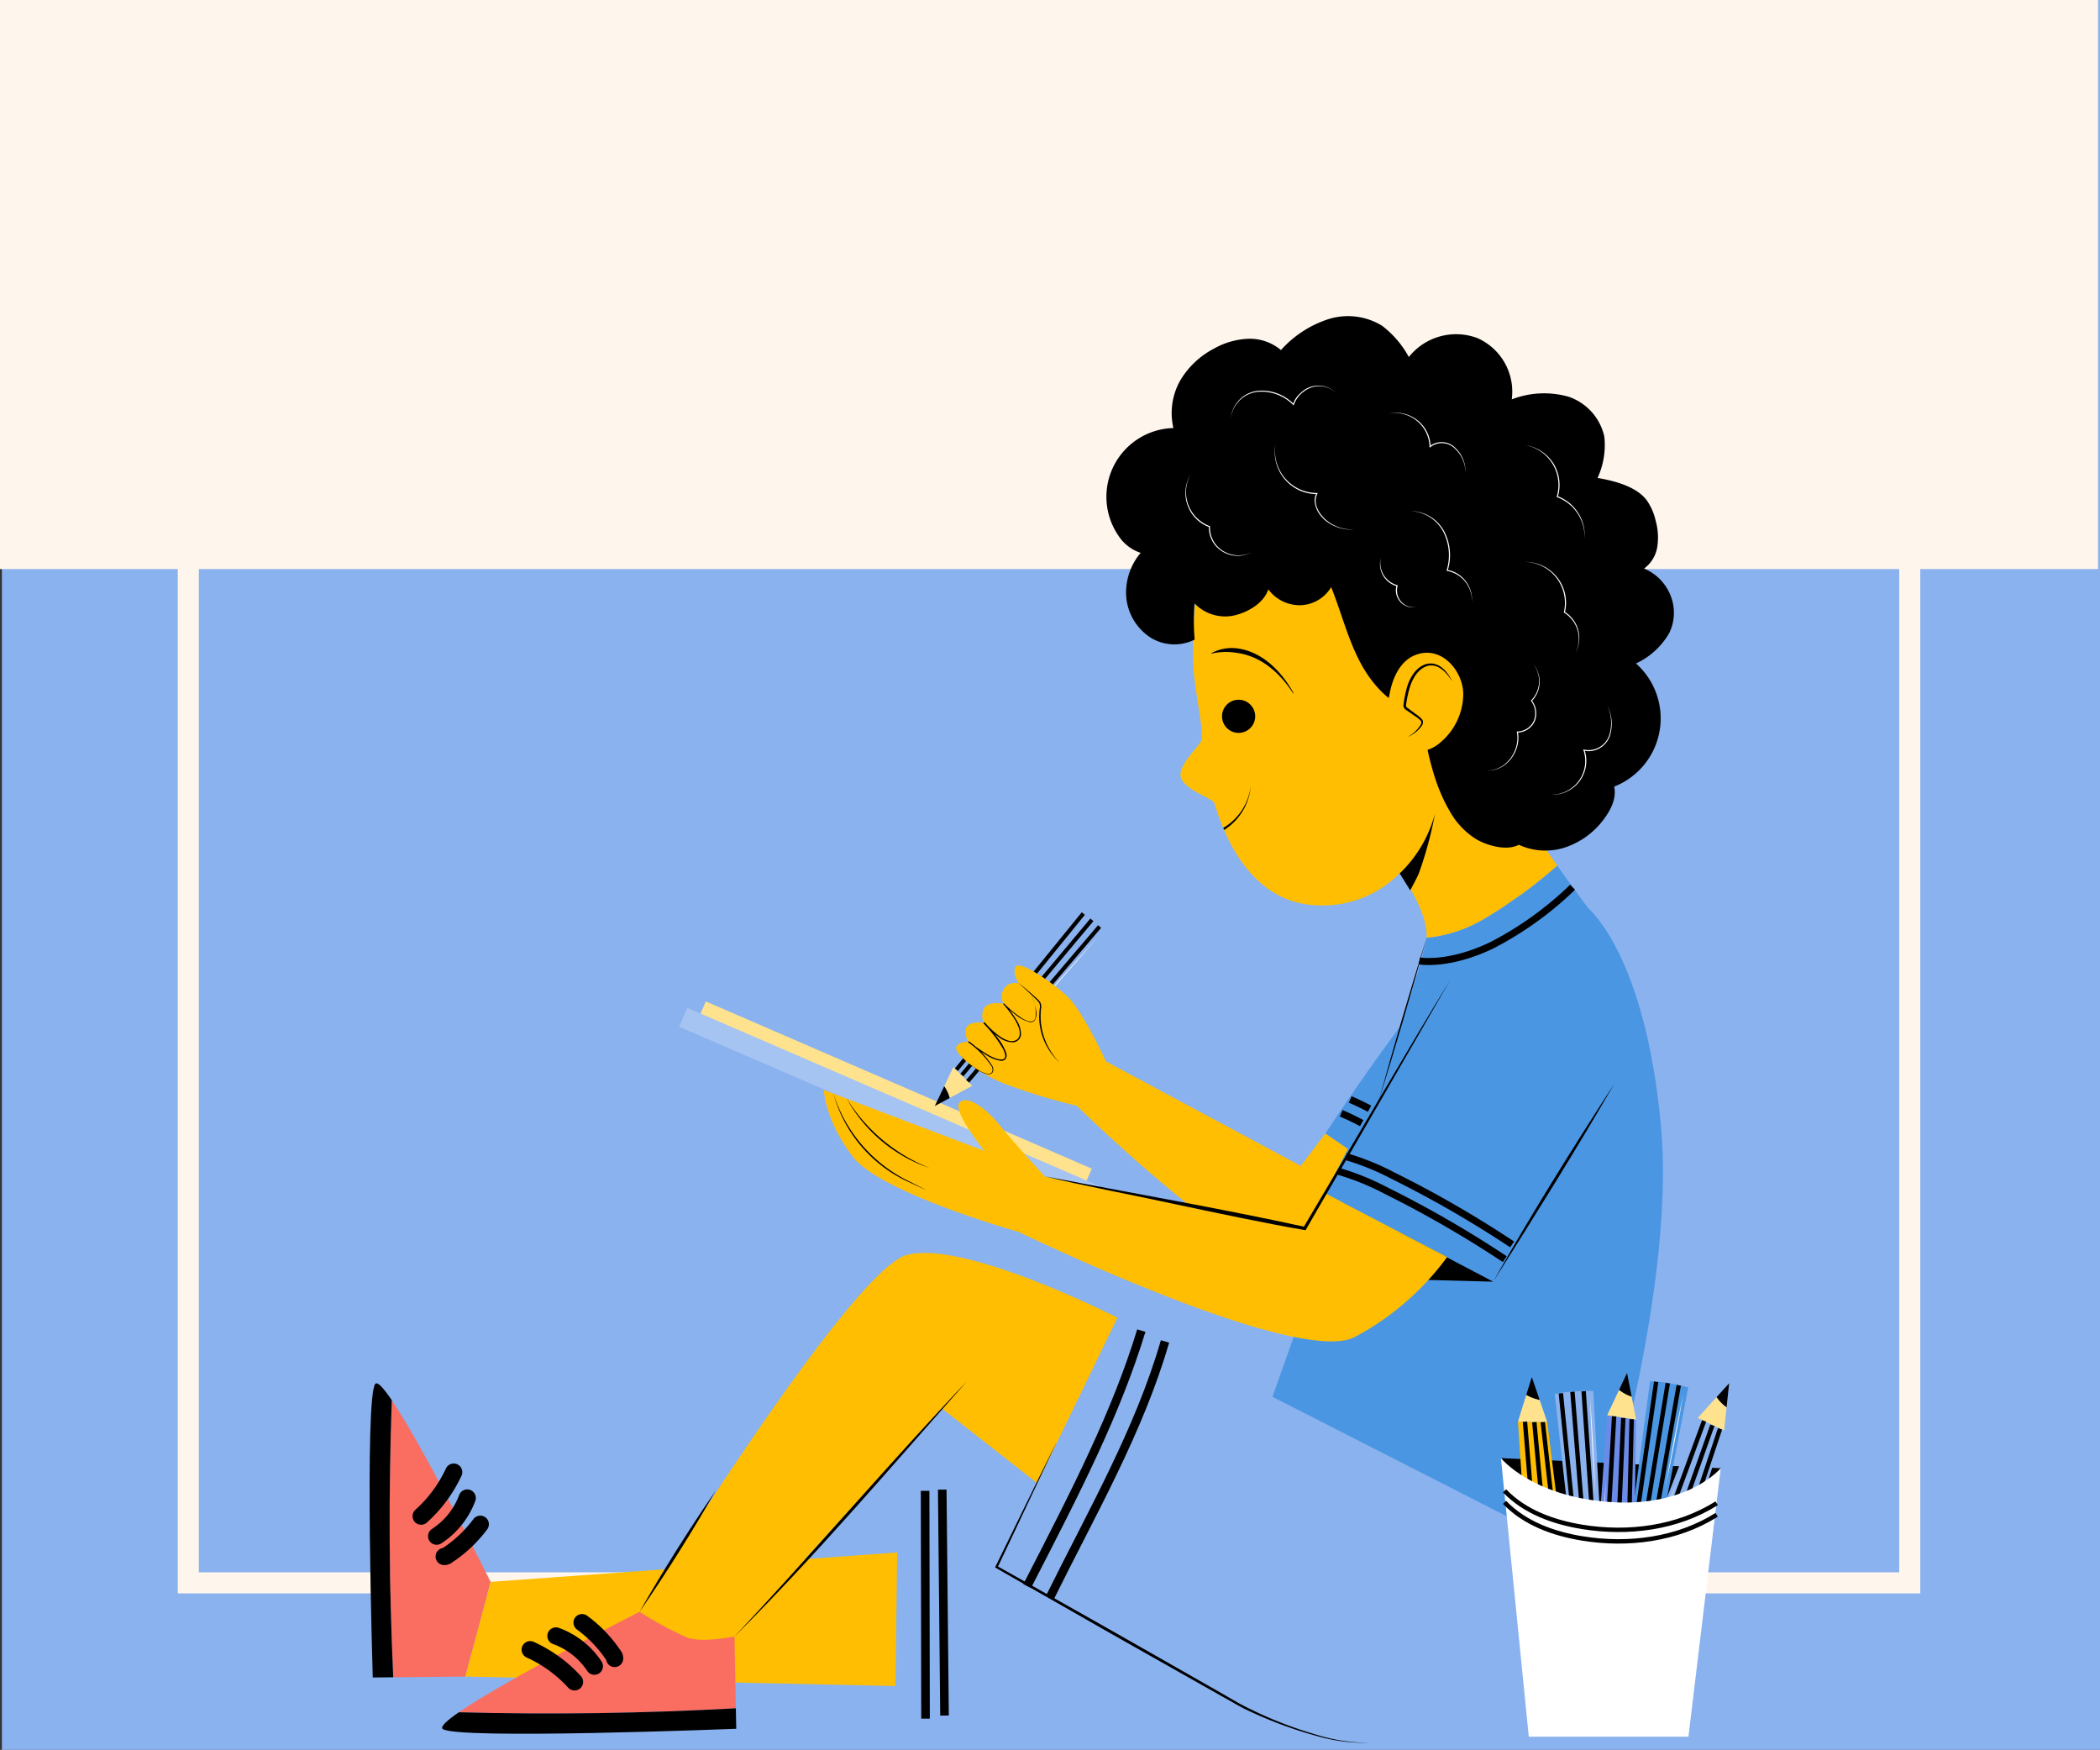 <svg xmlns="http://www.w3.org/2000/svg" xmlns:xlink="http://www.w3.org/1999/xlink" width="299.22" height="249.293" viewBox="0 0 299.22 249.293">
  <rect x="0" y="0" width="299.22" height="249.293" fill="#333333" stroke="none"/>
  <defs>
    <clipPath id="clip-path">
      <rect id="Rectángulo_403568" data-name="Rectángulo 403568" width="193.712" height="203.24" fill="none"/>
    </clipPath>
    <clipPath id="clip-path-3">
      <rect id="Rectángulo_403565" data-name="Rectángulo 403565" width="6.994" height="5.396" fill="none"/>
    </clipPath>
    <clipPath id="clip-path-4">
      <rect id="Rectángulo_403566" data-name="Rectángulo 403566" width="6.99" height="10.515" fill="none"/>
    </clipPath>
  </defs>
  <g id="Grupo_1103706" data-name="Grupo 1103706" transform="translate(-1051.21 -3419.744)">
    <rect id="Rectángulo_35929" data-name="Rectángulo 35929" width="298.949" height="249.293" transform="translate(1051.481 3419.744)" fill="#8ab2ee"/>
    <rect id="Rectángulo_402739" data-name="Rectángulo 402739" width="298.949" height="81.071" transform="translate(1051.21 3419.744)" fill="#fef6ed"/>
    <g id="Rectángulo_402741" data-name="Rectángulo 402741" transform="translate(1076.544 3442.039)" fill="none" stroke="#fef6ed" stroke-width="3">
      <rect width="248.279" height="204.704" stroke="none"/>
      <rect x="1.5" y="1.5" width="245.279" height="201.704" fill="none"/>
    </g>
    <g id="Grupo_1102422" data-name="Grupo 1102422" transform="translate(1103.875 3464.797)">
      <g id="Grupo_1102421" data-name="Grupo 1102421" clip-path="url(#clip-path)">
        <path id="Trazado_912991" data-name="Trazado 912991" d="M69.026,833.219l-3.642,13.491,131.685,2.907-6.4-25.2" transform="translate(-51.782 -652.914)" fill="#ffbe01"/>
        <path id="Trazado_912992" data-name="Trazado 912992" d="M415.139,774.41l-54.81,6.8-.4,31.606,64.411,3.2Z" transform="translate(-285.055 -613.313)" fill="#8ab2ee"/>
        <g id="Grupo_1102420" data-name="Grupo 1102420">
          <g id="Grupo_1102419" data-name="Grupo 1102419" clip-path="url(#clip-path)">
            <path id="Trazado_912993" data-name="Trazado 912993" d="M14.225,781.8l10.236-.1L28.1,768.205s-9.47-19.052-14.086-25.883q-.7,19.731.208,39.475" transform="translate(-10.859 -587.9)" fill="#fa6d61"/>
            <path id="Trazado_912994" data-name="Trazado 912994" d="M3.158,733.176C2,731.464,1.149,730.518.827,730.833c-1.605,1.576-.38,41.846-.38,41.846l2.918-.029q-.911-19.722-.208-39.475" transform="translate(0 -578.754)"/>
            <path id="Trazado_912995" data-name="Trazado 912995" d="M39.925,791.577a19.311,19.311,0,0,1-4.644,6.276" transform="translate(-27.942 -626.909)" fill="none" stroke="#000" stroke-linecap="round" stroke-miterlimit="10" stroke-width="2.446"/>
            <path id="Trazado_912996" data-name="Trazado 912996" d="M50.257,809.3a11.083,11.083,0,0,1-4.359,5.44" transform="translate(-36.35 -640.944)" fill="none" stroke="#000" stroke-linecap="round" stroke-miterlimit="10" stroke-width="2.446"/>
            <path id="Trazado_912997" data-name="Trazado 912997" d="M56.213,827.274a18.612,18.612,0,0,1-4.736,4.455.6.6,0,0,1-.413.139" transform="translate(-40.442 -655.18)" fill="none" stroke="#000" stroke-linecap="round" stroke-miterlimit="10" stroke-width="2.446"/>
            <path id="Trazado_912998" data-name="Trazado 912998" d="M714.084,393.91c10.37-.777,17.579-4.459,25.158-11.57-1.4-1.831-2.923-3.936-4.487-6.152a67.68,67.68,0,0,1-10.2,7.456,19.812,19.812,0,0,1-8.419,2.831c0,.014,0,.028,0,.042a63.328,63.328,0,0,1-2.055,7.392" transform="translate(-565.537 -297.932)" fill="#4b96e3"/>
            <path id="Trazado_912999" data-name="Trazado 912999" d="M730.057,293.338c-6.919-9.8-14.551-21.762-14.551-21.762l-7.353,23.58s3.476,4.821,3.29,8.47a19.816,19.816,0,0,0,8.419-2.832,67.671,67.671,0,0,0,10.2-7.456" transform="translate(-560.839 -215.081)" fill="#ffbe01"/>
            <rect id="Rectángulo_403563" data-name="Rectángulo 403563" width="2.749" height="59.938" transform="translate(46.808 100.134) rotate(-66.579)" fill="#ffe28d"/>
            <rect id="Rectángulo_403564" data-name="Rectángulo 403564" width="2.934" height="63.953" transform="matrix(0.397, -0.918, 0.918, 0.397, 44.113, 101.223)" fill="#a6c4f2"/>
            <path id="Trazado_913000" data-name="Trazado 913000" d="M417.725,406.763,399.854,429.1l1.38,1.381,1.3,1.3,19.076-21.852a19.4,19.4,0,0,0-1.48-1.375,18.418,18.418,0,0,0-2.405-1.792" transform="translate(-316.674 -322.146)" fill="#8ab2ee"/>
            <path id="Trazado_913001" data-name="Trazado 913001" d="M387.125,530.055l2.142-1.156a5.408,5.408,0,0,0-.79-1.683Z" transform="translate(-306.593 -417.542)"/>
            <path id="Trazado_913002" data-name="Trazado 913002" d="M394.415,518.543l3.187-1.721-2.68-2.682-1.3,2.72a5.4,5.4,0,0,1,.789,1.682" transform="translate(-311.742 -407.186)" fill="#ffe28d"/>
            <line id="Línea_692" data-name="Línea 692" y1="22.055" x2="18.797" transform="translate(85.215 86.938)" fill="none" stroke="#000" stroke-miterlimit="10" stroke-width="0.571"/>
            <line id="Línea_693" data-name="Línea 693" y1="22.249" x2="18.087" transform="translate(83.605 85.093)" fill="none" stroke="#000" stroke-miterlimit="10" stroke-width="0.571"/>
            <line id="Línea_694" data-name="Línea 694" y1="22.117" x2="18.524" transform="translate(84.39 85.988)" fill="none" stroke="#000" stroke-miterlimit="10" stroke-width="0.571"/>
            <path id="Trazado_913003" data-name="Trazado 913003" d="M437.726,438.337c4.128-4.8,8.732-10.023,12.977-14.72-4.127,4.8-8.732,10.022-12.977,14.72" transform="translate(-346.668 -335.494)" fill="#fff"/>
            <path id="Trazado_913004" data-name="Trazado 913004" d="M690.978,395.749s-.247-10.25-9.519-3.939-26.837,33.3-26.837,33.3l22.268,15.345L690.63,423.4Z" transform="translate(-518.444 -308.678)" fill="#4b96e3"/>
            <path id="Trazado_913005" data-name="Trazado 913005" d="M418.969,464.616s28.37,27.986,37.122,24.775a39.018,39.018,0,0,0,14.446-9.743l-16.173-11.09-3.5,4.618-27.766-14.9s-3.255-7.066-5.423-9.172-6.741-5.131-7.384-4.372.375,2.467.375,2.467a1.8,1.8,0,0,0-2.025.643,2.127,2.127,0,0,0-.138,2.215s-2.054-.4-2.716.586a2.266,2.266,0,0,0-.084,2.127s-2.019-.261-2.469.676a2.365,2.365,0,0,0,.271,2.041s-1.294-.061-1.706.716,2.5,3.455,6.6,5.165a86.322,86.322,0,0,0,10.568,3.246" transform="translate(-318.187 -352.124)" fill="#ffbe01"/>
            <path id="Trazado_913006" data-name="Trazado 913006" d="M665.456,545.821a36.243,36.243,0,0,1,6.4,3.537,155.56,155.56,0,0,1,15.632,11.709" transform="translate(-527.024 -432.277)" fill="none" stroke="#000" stroke-miterlimit="10" stroke-width="1"/>
            <path id="Trazado_913007" data-name="Trazado 913007" d="M671.657,536.388a36.244,36.244,0,0,1,6.4,3.537,155.55,155.55,0,0,1,15.632,11.71" transform="translate(-531.936 -424.806)" fill="none" stroke="#000" stroke-miterlimit="10" stroke-width="1"/>
            <path id="Trazado_913008" data-name="Trazado 913008" d="M444.25,456.438c.9.684,1.759,1.419,2.589,2.187a2.642,2.642,0,0,1,.583.648,1.494,1.494,0,0,1,.081.882,9.386,9.386,0,0,0-.037,1.671,9.54,9.54,0,0,0,2.7,6,8.88,8.88,0,0,1-2.909-5.987,9.576,9.576,0,0,1,.057-1.708,1.326,1.326,0,0,0-.053-.778,2.827,2.827,0,0,0-.533-.615c-.8-.79-1.634-1.552-2.479-2.3" transform="translate(-351.835 -361.487)"/>
            <path id="Trazado_913009" data-name="Trazado 913009" d="M405.3,473.692c.889.788,2.811,2.572,4.022,2.442.515-.108.489-.678.28-1.057a13.1,13.1,0,0,0-3.34-3.421l.1-.125a23.712,23.712,0,0,0,2.481,1.753c1.172.768,3.618,1.7,2.361-.74a19.608,19.608,0,0,0-2.769-3.6l.151-.137c.886.97,3.383,3.573,4.733,2.39,1.133-1.207-1.229-4.022-2.061-4.99l.1-.1a15.166,15.166,0,0,0,2.615,2.145c.551.345,1.571.833,1.881-.033a5.633,5.633,0,0,0-.586-3.278,9.253,9.253,0,0,1,.68,2.163c.147.709.021,1.857-.968,1.67a5.3,5.3,0,0,1-2-1.074,19.1,19.1,0,0,1-1.718-1.5l.1-.1a14.651,14.651,0,0,1,1.781,2.374,3.733,3.733,0,0,1,.651,2.14,1.223,1.223,0,0,1-1.046,1.048,3.248,3.248,0,0,1-2.111-.738,13.027,13.027,0,0,1-2.2-2l.151-.137a25.291,25.291,0,0,1,1.966,2.351,7.383,7.383,0,0,1,1.131,2.018c.208.607-.063,1.2-.787,1.14a5.454,5.454,0,0,1-2.144-.875,21.964,21.964,0,0,1-2.489-1.785l.1-.125a13.171,13.171,0,0,1,3.342,3.5c.235.434.229,1.075-.362,1.191-1.244.128-3.149-1.712-4.04-2.529" transform="translate(-320.985 -368.228)"/>
            <path id="Trazado_913010" data-name="Trazado 913010" d="M100.579,900.97l-.193-10.234-13.524-3.52s-18.966,9.642-25.754,14.32q19.736.523,39.471-.565" transform="translate(-48.396 -702.653)" fill="#fa6d61"/>
            <path id="Trazado_913011" data-name="Trazado 913011" d="M52.037,953.9c-1.7,1.172-2.64,2.034-2.321,2.352,1.591,1.591,41.847,0,41.847,0l-.055-2.918q-19.713,1.09-39.471.565" transform="translate(-39.325 -755.017)"/>
            <path id="Trazado_913012" data-name="Trazado 913012" d="M253.012,650.719s-21.879-11.168-30.03-8.945-38.07,50.826-38.07,50.826a47.555,47.555,0,0,0,6.854,3.705c2.223.741,6.669-.185,6.669-.185l29.548-32.486,13.633,10.685Z" transform="translate(-146.446 -508.037)" fill="#ffbe01"/>
            <path id="Trazado_913013" data-name="Trazado 913013" d="M719.432,194.049c-.059-.525-.116-1.074-.172-1.64a249.135,249.135,0,0,0-17.9-34.693Z" transform="translate(-555.459 -124.907)" fill="#ffbe01"/>
            <path id="Trazado_913014" data-name="Trazado 913014" d="M673.454,436.954c-2.176-24.484-10.312-31.194-10.312-31.194s-14.788,10.793-25.158,11.57c-5.236,16.813-19.989,58.185-19.989,58.185l45.659,23.021s11.977-37.1,9.8-61.581" transform="translate(-489.436 -321.352)" fill="#4b96e3"/>
            <path id="Trazado_913015" data-name="Trazado 913015" d="M603.681,164.944l-1.948-41.907L561.226,124l-3.633,13.566a69.659,69.659,0,0,0-.316,10.217c.336,3.975,1.53,9.059,1.121,10.073s-3.679,3.823-2.839,5.518,4.329,2.723,4.661,3.386,3.378,13.9,14.229,14.579a15.437,15.437,0,0,0,12.225-4.572" transform="translate(-439.88 -97.442)" fill="#ffbe01"/>
            <path id="Trazado_913016" data-name="Trazado 913016" d="M549.54,56.559c-3.8-.682-6.765-3.772-8.58-7.18s-2.739-7.208-4.18-10.79a5.283,5.283,0,0,1-4.313,2.577,5.564,5.564,0,0,1-4.644-2.261c-.629,1.951-2.9,3.283-4.9,3.73a6.037,6.037,0,0,1-5.615-1.734,30.549,30.549,0,0,0,.025,5.16,6.427,6.427,0,0,1-6.344-.319,7.662,7.662,0,0,1-3.4-5.68,8.742,8.742,0,0,1,2.047-6.354,5.971,5.971,0,0,1-3.142-2.411A9.8,9.8,0,0,1,514.3,15.927a9.424,9.424,0,0,1,.976-6.778,12,12,0,0,1,4.761-4.511,10.812,10.812,0,0,1,4.86-1.426,6.882,6.882,0,0,1,4.728,1.607A15.477,15.477,0,0,1,536.149.492a9.3,9.3,0,0,1,7.851.84,13.909,13.909,0,0,1,3.845,4.475,8.61,8.61,0,0,1,9.8-2.684,8.343,8.343,0,0,1,4.866,8.722,12.749,12.749,0,0,1,8.119-.372,7.769,7.769,0,0,1,5.07,5.664,11.183,11.183,0,0,1-.962,5.9c2.44.414,5.594,1.233,7.046,3.236a8.289,8.289,0,0,1,1.258,2.961,8.729,8.729,0,0,1,.2,3.651,4.762,4.762,0,0,1-1.876,3.062,6.922,6.922,0,0,1,3.79,3.884,6.608,6.608,0,0,1-.2,5.294,10.671,10.671,0,0,1-4.745,4.345A10.444,10.444,0,0,1,577.1,67.011c.384,1.653-.51,3.4-1.544,4.741a11.305,11.305,0,0,1-5.419,3.914,9.053,9.053,0,0,1-6.616-.371c-1.676.889-4.337.18-5.993-.745a10.887,10.887,0,0,1-3.871-4.081c-2.442-4.117-3.311-9.192-4.117-13.91" transform="translate(-399.773 0)"/>
            <path id="Trazado_913017" data-name="Trazado 913017" d="M583.925,265.572a2.362,2.362,0,1,0,1.716-2.867,2.362,2.362,0,0,0-1.716,2.867" transform="translate(-462.397 -208)"/>
            <path id="Trazado_913018" data-name="Trazado 913018" d="M588.187,233.7c-1.932-2.957-4.608-5.381-8.225-5.812a9.071,9.071,0,0,0-3.429.136l-.023-.059a6.067,6.067,0,0,1,3.525-.71c3.677.389,6.52,3.32,8.207,6.413l-.055.033" transform="translate(-456.581 -179.957)"/>
            <g id="Grupo_1102415" data-name="Grupo 1102415" transform="translate(125.816 60.508)" style="mix-blend-mode: multiply;isolation: isolate">
              <g id="Grupo_1102414" data-name="Grupo 1102414">
                <g id="Grupo_1102413" data-name="Grupo 1102413" clip-path="url(#clip-path-3)">
                  <path id="Trazado_913019" data-name="Trazado 913019" d="M604.871,294.429c.355,1.411,2.181,2.169,4.079,1.693s3.149-2.007,2.8-3.419-2.181-2.169-4.079-1.693-3.149,2.007-2.8,3.419" transform="translate(-604.812 -290.868)" fill="#ffbe01"/>
                </g>
              </g>
            </g>
            <path id="Trazado_913020" data-name="Trazado 913020" d="M708.22,236.362a9.112,9.112,0,0,1-3.254,6.869,5.068,5.068,0,0,1-2.2,1.163,4.479,4.479,0,0,1-4.617-2.531,8.666,8.666,0,0,1-.456-5.392c.41-2.334,1.483-4.869,3.783-5.719,3.709-1.369,6.745,2.394,6.74,5.609" transform="translate(-552.388 -182.521)" fill="#ffbe01"/>
            <g id="Grupo_1102418" data-name="Grupo 1102418" transform="translate(147.484 49.601)" opacity="0.5" style="mix-blend-mode: multiply;isolation: isolate">
              <g id="Grupo_1102417" data-name="Grupo 1102417">
                <g id="Grupo_1102416" data-name="Grupo 1102416" clip-path="url(#clip-path-4)">
                  <path id="Trazado_913021" data-name="Trazado 913021" d="M709.328,248.794a4.623,4.623,0,0,0,1.945-1.615.894.894,0,0,0,.189-.462c.008-.321-.287-.564-.554-.757l-1.623-1.171a.783.783,0,0,1-.275-.28.737.737,0,0,1-.016-.421c.284-1.794.647-3.735,2.044-4.955a2.686,2.686,0,0,1,1.336-.672,2.655,2.655,0,0,1,2.075.7,6.8,6.8,0,0,1,1.327,1.765s.939,3.636-1.4,6.21a4.932,4.932,0,0,1-5.046,1.656" transform="translate(-708.971 -238.439)" fill="#ffbe01"/>
                </g>
              </g>
            </g>
            <path id="Trazado_913022" data-name="Trazado 913022" d="M715.08,240.423c-.737-1.207-1.927-2.617-3.477-2.3-1.437.39-2.269,1.908-2.652,3.264a15.771,15.771,0,0,0-.492,2.456c.032.235.3.315.485.484l.918.686a4.09,4.09,0,0,1,.9.778c.3.4.006.853-.263,1.157a4.553,4.553,0,0,1-1.863,1.339,4.747,4.747,0,0,0,1.711-1.456c.188-.27.447-.591.2-.895a4.476,4.476,0,0,0-.862-.675c-.175-.121-1.02-.711-1.175-.82a.786.786,0,0,1-.412-.565,1.371,1.371,0,0,1,.019-.331,17.859,17.859,0,0,1,.459-2.269c1.137-3.949,4.6-4.935,6.5-.855" transform="translate(-560.792 -188.332)"/>
            <path id="Trazado_913023" data-name="Trazado 913023" d="M584.653,327.575a8.032,8.032,0,0,0,3.928-6,8.184,8.184,0,0,1-3.778,6.282l-.15-.282" transform="translate(-463.03 -254.679)"/>
            <path id="Trazado_913024" data-name="Trazado 913024" d="M705.555,349.1a18.237,18.237,0,0,0,5.031-8.53,54.471,54.471,0,0,1-2.287,8.469c-.293.757-1.25,2.466-1.25,2.466Z" transform="translate(-558.782 -269.724)"/>
            <path id="Trazado_913025" data-name="Trazado 913025" d="M559.547,107.709a5.183,5.183,0,0,0,2.643,7.489l.055.02,0,.058a3.886,3.886,0,0,0,1.892,3.478,4.173,4.173,0,0,0,4.018.182,4.148,4.148,0,0,1-4.081-.08,3.988,3.988,0,0,1-1.987-3.588l.052.078a5.18,5.18,0,0,1-2.589-7.637" transform="translate(-442.503 -85.303)" fill="#fff"/>
            <path id="Trazado_913026" data-name="Trazado 913026" d="M589.892,52.131a4.347,4.347,0,0,1,3.708-3.853,6.377,6.377,0,0,1,5.26,1.876l-.122.033a3.529,3.529,0,0,1,1.052-1.576,3.587,3.587,0,0,1,5.116-.033,3.5,3.5,0,0,0-3.453-.822,4.125,4.125,0,0,0-2.572,2.471l-.034.118-.089-.084a6.342,6.342,0,0,0-5.137-1.848,4.343,4.343,0,0,0-3.728,3.718" transform="translate(-467.18 -37.637)" fill="#fff"/>
            <path id="Trazado_913027" data-name="Trazado 913027" d="M620.041,87.14a6,6,0,0,0,5.876,7.055h.128l-.06.114c-.677,1.332.223,2.863,1.261,3.734a5.668,5.668,0,0,0,4,1.333c-2.464.266-5.441-1.405-5.642-4.055a2.191,2.191,0,0,1,.247-1.085l.068.114a5.989,5.989,0,0,1-5.876-7.208" transform="translate(-490.948 -69.013)" fill="#fff"/>
            <path id="Trazado_913028" data-name="Trazado 913028" d="M697.852,66.215a4.927,4.927,0,0,1,6.009,4.691l-.131-.056a2.75,2.75,0,0,1,3.675.266,4.576,4.576,0,0,1,1.412,3.576,4.641,4.641,0,0,0-1.492-3.488,2.612,2.612,0,0,0-3.617-.121,4.926,4.926,0,0,0-5.856-4.868" transform="translate(-552.681 -52.337)" fill="#fff"/>
            <path id="Trazado_913029" data-name="Trazado 913029" d="M712.913,133.412a5.486,5.486,0,0,1,4.773,2.821,7.338,7.338,0,0,1,.532,5.653l-.058-.09a3.866,3.866,0,0,1,1.5.57,4.318,4.318,0,0,1,2,4.106,4.31,4.31,0,0,0-3.526-4.535l-.081-.012.022-.079a7.365,7.365,0,0,0-.515-5.545,5.552,5.552,0,0,0-4.652-2.889" transform="translate(-564.609 -105.657)" fill="#fff"/>
            <path id="Trazado_913030" data-name="Trazado 913030" d="M692.1,165.484a3.3,3.3,0,0,0,2.335,3.885l.083.019-.025.081a2.4,2.4,0,0,0,2.635,3.034,2.434,2.434,0,0,1-2.787-3.079l.058.1a3.276,3.276,0,0,1-2.3-4.04" transform="translate(-548.016 -131.059)" fill="#fff"/>
            <path id="Trazado_913031" data-name="Trazado 913031" d="M791.9,88.3a5.776,5.776,0,0,1,3.952,2.618,5.844,5.844,0,0,1,.612,4.732l-.048-.094a5.956,5.956,0,0,1,3.854,6.088,6.022,6.022,0,0,0-3.974-5.967,5.779,5.779,0,0,0-4.4-7.376" transform="translate(-627.162 -69.929)" fill="#fff"/>
            <path id="Trazado_913032" data-name="Trazado 913032" d="M791.856,168.226a5.819,5.819,0,0,1,5.584,7.185l-.035-.081a4.41,4.41,0,0,1,1.544,5.865,4.419,4.419,0,0,0-1.664-5.765,5.845,5.845,0,0,0-5.429-7.2" transform="translate(-627.13 -133.23)" fill="#fff"/>
            <path id="Trazado_913033" data-name="Trazado 913033" d="M808.808,279.186a4.791,4.791,0,0,0,4.708-6.309l-.051-.149.149.047a3.111,3.111,0,0,0,3.533-1.951,5.867,5.867,0,0,0-.247-4.361,5.766,5.766,0,0,1,.359,4.407,3.23,3.23,0,0,1-3.692,2.057l.1-.1a4.857,4.857,0,0,1,.187,2.344,4.8,4.8,0,0,1-5.045,4.017" transform="translate(-640.556 -211.032)" fill="#fff"/>
            <path id="Trazado_913034" data-name="Trazado 913034" d="M765.1,253.24c2.783.09,4.812-2.854,4.311-5.465l-.014-.079.08-.007a2.634,2.634,0,0,0,2.345-1.531,2.9,2.9,0,0,0-.422-2.861,3.937,3.937,0,0,0,.321-5.249,3.965,3.965,0,0,1-.183,5.307l.008-.092a3.043,3.043,0,0,1,.419,2.951,2.752,2.752,0,0,1-2.475,1.621l.067-.086c.508,2.675-1.614,5.676-4.457,5.49" transform="translate(-605.943 -188.528)" fill="#fff"/>
            <path id="Trazado_913035" data-name="Trazado 913035" d="M705.878,620.2,695,609.439l-5.855,10.325Z" transform="translate(-545.785 -482.661)"/>
            <path id="Trazado_913036" data-name="Trazado 913036" d="M692.064,403.318s-6.42-3.087-14.874,4.284-22.677,36.263-22.677,36.263l23.937,12.582,11.609-18.577Z" transform="translate(-518.359 -318.91)" fill="#4b96e3"/>
            <path id="Trazado_913037" data-name="Trazado 913037" d="M382.53,544.606l-2.921,5-36.988-7.382s-4-4.279-6.3-7.133-4.89-4.542-5.915-3.389,3.577,6.86,3.577,6.86l-22.9-8.684s.2,4.383,4.168,9.542,23.65,10.7,23.65,10.7,39.513,19.2,47.821,14.968a39.02,39.02,0,0,0,13.182-11.4" transform="translate(-246.375 -419.651)" fill="#ffbe01"/>
            <path id="Trazado_913038" data-name="Trazado 913038" d="M326.59,535.4a24.6,24.6,0,0,0,10.927,9.574l.908.385-.929-.334A21.35,21.35,0,0,1,326.59,535.4" transform="translate(-258.651 -424.021)"/>
            <path id="Trazado_913039" data-name="Trazado 913039" d="M317.47,531.686A20.912,20.912,0,0,0,328.6,544.471c.737.389,1.487.754,2.232,1.13q-1.147-.5-2.277-1.039a19.493,19.493,0,0,1-11.082-12.876" transform="translate(-251.428 -421.082)"/>
            <path id="Trazado_913040" data-name="Trazado 913040" d="M769.584,553.723c5.407-9.588,11.282-18.982,17.272-28.219-5.5,9.514-11.4,18.932-17.272,28.219" transform="translate(-609.491 -416.186)"/>
            <path id="Trazado_913041" data-name="Trazado 913041" d="M663.614,585.587a36.244,36.244,0,0,1,6.777,2.749,155.541,155.541,0,0,1,16.916,9.763" transform="translate(-525.566 -463.77)" fill="none" stroke="#000" stroke-miterlimit="10" stroke-width="1"/>
            <path id="Trazado_913042" data-name="Trazado 913042" d="M668.647,575.482a36.239,36.239,0,0,1,6.777,2.749,155.534,155.534,0,0,1,16.916,9.763" transform="translate(-529.552 -455.767)" fill="none" stroke="#000" stroke-miterlimit="10" stroke-width="1"/>
            <path id="Trazado_913043" data-name="Trazado 913043" d="M514.324,720.39s-15.478,39.287-49.777,20.917c-26.28-14.076-35.105-19.92-35.105-19.92l17.232-35.5Z" transform="translate(-340.107 -543.206)" fill="#8ab2ee"/>
            <path id="Trazado_913044" data-name="Trazado 913044" d="M249.92,765.888C259.227,756,269.549,744.04,278.8,734.06c1.4-1.5,2.773-3.012,4.2-4.485-10.729,12.11-21.621,24.942-33.077,36.313" transform="translate(-197.93 -577.805)"/>
            <path id="Trazado_913045" data-name="Trazado 913045" d="M184.911,821.374q5.071-8.87,10.871-17.295-5.068,8.872-10.871,17.295" transform="translate(-146.445 -636.81)"/>
            <path id="Trazado_913046" data-name="Trazado 913046" d="M466.645,694.676c-3.622,11.817-9.132,22.54-16.268,36.394" transform="translate(-356.687 -550.166)" fill="none" stroke="#000" stroke-miterlimit="10" stroke-width="1.223"/>
            <path id="Trazado_913047" data-name="Trazado 913047" d="M482.287,702.086c-3.677,12.757-10.544,24.616-16.418,36.523" transform="translate(-368.957 -556.034)" fill="none" stroke="#000" stroke-miterlimit="10" stroke-width="1.223"/>
            <path id="Trazado_913048" data-name="Trazado 913048" d="M109.976,913.182a19.308,19.308,0,0,1,6.318,4.587" transform="translate(-87.098 -723.217)" fill="none" stroke="#000" stroke-linecap="round" stroke-miterlimit="10" stroke-width="2.446"/>
            <path id="Trazado_913049" data-name="Trazado 913049" d="M127.613,903.78a11.083,11.083,0,0,1,5.48,4.309" transform="translate(-101.066 -715.771)" fill="none" stroke="#000" stroke-linecap="round" stroke-miterlimit="10" stroke-width="2.446"/>
            <path id="Trazado_913050" data-name="Trazado 913050" d="M145.506,894.653a18.606,18.606,0,0,1,4.5,4.7.6.6,0,0,1,.143.411" transform="translate(-115.237 -708.543)" fill="none" stroke="#000" stroke-linecap="round" stroke-miterlimit="10" stroke-width="2.446"/>
            <path id="Trazado_913051" data-name="Trazado 913051" d="M462.7,482.773c11.78,2.266,25.336,4.627,37.026,7.19l-.241.108c5.208-8.723,15.614-26.686,20.892-35.222-5.1,8.849-15.37,26.623-20.5,35.451l-.079.137-.161-.029c-5.3-.893-13.176-2.573-18.493-3.694-4.543-1.008-14.051-2.821-18.444-3.942" transform="translate(-366.444 -360.23)"/>
            <path id="Trazado_913052" data-name="Trazado 913052" d="M697.94,425.64c-2.064,7.526-4.509,15.849-6.837,23.3,2.069-7.532,4.507-15.854,6.837-23.3" transform="translate(-547.336 -337.096)"/>
            <path id="Trazado_913053" data-name="Trazado 913053" d="M718.987,401.528s4.095.768,10.323-2.218a48.563,48.563,0,0,0,11.517-8.275" transform="translate(-569.42 -309.69)" fill="none" stroke="#000" stroke-miterlimit="10" stroke-width="1"/>
            <path id="Trazado_913054" data-name="Trazado 913054" d="M437.147,771.693c-2.053,4.433-6.251,13.3-8.341,17.717l-.063-.2c3.71,2.072,9.124,5.141,12.886,7.264,6.205,3.5,13.063,7.426,19.288,10.97.485.277,1.924,1.108,2.4,1.383a58,58,0,0,0,11.105,4.466,25.007,25.007,0,0,0,7.278,1.087,24.372,24.372,0,0,1-7.32-.934,60,60,0,0,1-10.4-3.9c-.923-.469-2.315-1.289-3.241-1.794-6.247-3.536-13.118-7.391-19.313-10.934-3.813-2.182-9.218-5.239-12.975-7.412,2.171-4.451,6.481-13.278,8.685-17.712" transform="translate(-339.331 -611.161)"/>
            <line id="Línea_695" data-name="Línea 695" x2="0.059" y2="32.452" transform="translate(79.15 167.335)" fill="none" stroke="#000" stroke-miterlimit="10" stroke-width="1.223"/>
            <line id="Línea_696" data-name="Línea 696" x2="0.323" y2="32.189" transform="translate(81.592 167.161)" fill="none" stroke="#000" stroke-miterlimit="10" stroke-width="1.223"/>
            <path id="Trazado_913055" data-name="Trazado 913055" d="M806.21,783.43l-31.319-1.436,12.519,17.1,15.42-7.176Z" transform="translate(-613.694 -619.32)"/>
            <path id="Trazado_913056" data-name="Trazado 913056" d="M865.158,729.208l-3.117,23.455,2.071.568,1.95.535,4.532-23.648a21.287,21.287,0,0,0-2.163-.507,20.243,20.243,0,0,0-3.273-.4" transform="translate(-682.715 -577.514)" fill="#4b96e3"/>
            <path id="Trazado_913057" data-name="Trazado 913057" d="M863.466,861.292l1.416-2.271a5.941,5.941,0,0,0-1.67-1.177Z" transform="translate(-683.642 -679.391)"/>
            <path id="Trazado_913058" data-name="Trazado 913058" d="M863.955,846.443l2.107-3.379-4.021-1.1.244,3.3a5.946,5.946,0,0,1,1.67,1.177" transform="translate(-682.715 -666.812)" fill="#ffe28d"/>
            <line id="Línea_697" data-name="Línea 697" y1="23.69" x2="4.155" transform="translate(182.38 152.298)" fill="none" stroke="#000" stroke-miterlimit="10" stroke-width="0.627"/>
            <line id="Línea_698" data-name="Línea 698" y1="23.488" x2="3.371" transform="translate(179.944 151.799)" fill="none" stroke="#000" stroke-miterlimit="10" stroke-width="0.627"/>
            <line id="Línea_699" data-name="Línea 699" y1="23.6" x2="3.86" transform="translate(181.109 151.989)" fill="none" stroke="#000" stroke-miterlimit="10" stroke-width="0.627"/>
            <path id="Trazado_913059" data-name="Trazado 913059" d="M887.456,751.011c.746-4.344,1.676-9.2,2.59-13.513-.746,4.344-1.677,9.2-2.59,13.513" transform="translate(-702.843 -584.08)" fill="#fff"/>
            <path id="Trazado_913060" data-name="Trazado 913060" d="M811.747,736.429l2.621,23.516,2.146.053,2.022.049L817.242,736a21.255,21.255,0,0,0-2.221.028,20.247,20.247,0,0,0-3.274.4" transform="translate(-642.883 -582.881)" fill="#8ab2ee"/>
            <path id="Trazado_913061" data-name="Trazado 913061" d="M830.385,869.584l.828-2.545a5.945,5.945,0,0,0-1.9-.741Z" transform="translate(-656.791 -686.086)"/>
            <path id="Trazado_913062" data-name="Trazado 913062" d="M827.284,855.053l1.232-3.787-4.168-.1,1.032,3.148a5.942,5.942,0,0,1,1.9.74" transform="translate(-652.862 -674.101)" fill="#ffe28d"/>
            <line id="Línea_700" data-name="Línea 700" x1="1.671" y1="23.994" transform="translate(172.98 153.149)" fill="none" stroke="#000" stroke-miterlimit="10" stroke-width="0.627"/>
            <line id="Línea_701" data-name="Línea 701" x1="2.382" y1="23.609" transform="translate(169.735 153.44)" fill="none" stroke="#000" stroke-miterlimit="10" stroke-width="0.627"/>
            <line id="Línea_702" data-name="Línea 702" x1="1.935" y1="23.835" transform="translate(171.386 153.226)" fill="none" stroke="#000" stroke-miterlimit="10" stroke-width="0.627"/>
            <path id="Trazado_913063" data-name="Trazado 913063" d="M836.688,754.4c-.322-4.4-.588-9.334-.74-13.739.322,4.4.588,9.334.74,13.739" transform="translate(-662.051 -586.583)" fill="#fff"/>
            <path id="Trazado_913064" data-name="Trazado 913064" d="M844.9,776.931l.333-23.659-2.123-.32-2-.3L839.4,776.668a21.242,21.242,0,0,0,2.208.249,20.253,20.253,0,0,0,3.3.014" transform="translate(-664.783 -596.081)" fill="#6b8be8"/>
            <path id="Trazado_913065" data-name="Trazado 913065" d="M856.931,723.684l-1.139,2.422a5.94,5.94,0,0,0,1.8.972Z" transform="translate(-677.766 -573.14)"/>
            <path id="Trazado_913066" data-name="Trazado 913066" d="M849.341,735.327l-1.695,3.6,4.123.621-.631-3.252a5.944,5.944,0,0,1-1.8-.972" transform="translate(-671.314 -582.361)" fill="#ffe28d"/>
            <line id="Línea_703" data-name="Línea 703" x1="1.336" y2="24.014" transform="translate(175.987 156.717)" fill="none" stroke="#000" stroke-miterlimit="10" stroke-width="0.627"/>
            <line id="Línea_704" data-name="Línea 704" x1="0.582" y2="23.722" transform="translate(179.243 157.126)" fill="none" stroke="#000" stroke-miterlimit="10" stroke-width="0.627"/>
            <line id="Línea_705" data-name="Línea 705" x1="1.054" y2="23.89" transform="translate(177.579 156.964)" fill="none" stroke="#000" stroke-miterlimit="10" stroke-width="0.627"/>
            <path id="Trazado_913067" data-name="Trazado 913067" d="M843.148,797.859c-.229,4.4-.581,9.334-.98,13.724.229-4.4.582-9.334.98-13.724" transform="translate(-666.976 -631.884)" fill="#fff"/>
            <path id="Trazado_913068" data-name="Trazado 913068" d="M793.634,780.561l-2.926-23.48-2.147-.025-2.022-.023,1.606,24.025a21.272,21.272,0,0,0,2.221-.057,20.246,20.246,0,0,0,3.269-.44" transform="translate(-622.919 -599.551)" fill="#ffbe01"/>
            <path id="Trazado_913069" data-name="Trazado 913069" d="M793.018,726.468l-.795,2.556a5.944,5.944,0,0,0,1.914.716Z" transform="translate(-627.421 -575.344)"/>
            <path id="Trazado_913070" data-name="Trazado 913070" d="M787.721,738.754l-1.182,3.8,4.169.048-1.073-3.135a5.945,5.945,0,0,1-1.914-.716" transform="translate(-622.919 -585.075)" fill="#ffe28d"/>
            <line id="Línea_706" data-name="Línea 706" x2="1.981" y2="23.97" transform="translate(164.622 157.491)" fill="none" stroke="#000" stroke-miterlimit="10" stroke-width="0.627"/>
            <line id="Línea_707" data-name="Línea 707" x2="2.688" y2="23.576" transform="translate(167.156 157.552)" fill="none" stroke="#000" stroke-miterlimit="10" stroke-width="0.627"/>
            <line id="Línea_708" data-name="Línea 708" x2="2.244" y2="23.808" transform="translate(165.953 157.555)" fill="none" stroke="#000" stroke-miterlimit="10" stroke-width="0.627"/>
            <path id="Trazado_913071" data-name="Trazado 913071" d="M792,801.917c.379,4.391.709,9.326.917,13.728-.379-4.391-.708-9.326-.917-13.728" transform="translate(-627.245 -635.098)" fill="#fff"/>
            <path id="Trazado_913072" data-name="Trazado 913072" d="M873.206,778.772l7.243-22.526-1.937-.927-1.824-.873-8.67,22.464a21.294,21.294,0,0,0,2.038.884,20.247,20.247,0,0,0,3.149.978" transform="translate(-687.449 -597.502)" fill="#8ab2ee"/>
            <path id="Trazado_913073" data-name="Trazado 913073" d="M924.352,730.734l-1.8,1.983a5.941,5.941,0,0,0,1.434,1.456Z" transform="translate(-730.64 -578.723)"/>
            <path id="Trazado_913074" data-name="Trazado 913074" d="M912.37,740.265l-2.675,2.95,3.761,1.8.348-3.295a5.943,5.943,0,0,1-1.434-1.456" transform="translate(-720.456 -586.271)" fill="#ffe28d"/>
            <line id="Línea_709" data-name="Línea 709" x1="8.306" y2="22.572" transform="translate(181.839 157.375)" fill="none" stroke="#000" stroke-miterlimit="10" stroke-width="0.627"/>
            <line id="Línea_710" data-name="Línea 710" x1="7.499" y2="22.513" transform="translate(184.918 158.498)" fill="none" stroke="#000" stroke-miterlimit="10" stroke-width="0.627"/>
            <line id="Línea_711" data-name="Línea 711" x1="8" y2="22.536" transform="translate(183.325 157.994)" fill="none" stroke="#000" stroke-miterlimit="10" stroke-width="0.627"/>
            <path id="Trazado_913075" data-name="Trazado 913075" d="M876.871,797.451c-1.508,4.142-3.287,8.756-4.954,12.836,1.507-4.142,3.288-8.756,4.954-12.836" transform="translate(-690.536 -631.561)" fill="#fff"/>
            <path id="Trazado_913076" data-name="Trazado 913076" d="M806.21,783.43s-4.6,5.587-15.746,4.823-15.573-6.259-15.573-6.259l3.97,39.694h22.748Z" transform="translate(-613.694 -619.32)" fill="#fff"/>
            <path id="Trazado_913077" data-name="Trazado 913077" d="M777.375,804.4c2.854,2.989,6.966,4.471,11.045,5.137,6.547,1.069,13.566.183,19.174-3.36" transform="translate(-615.661 -637.068)" fill="none" stroke="#000" stroke-miterlimit="10" stroke-width="0.627"/>
            <path id="Trazado_913078" data-name="Trazado 913078" d="M777.375,812.288c2.854,2.989,6.966,4.471,11.045,5.137,6.547,1.069,13.566.183,19.174-3.36" transform="translate(-615.661 -643.312)" fill="none" stroke="#000" stroke-miterlimit="10" stroke-width="0.627"/>
          </g>
        </g>
      </g>
    </g>
  </g>
</svg>
